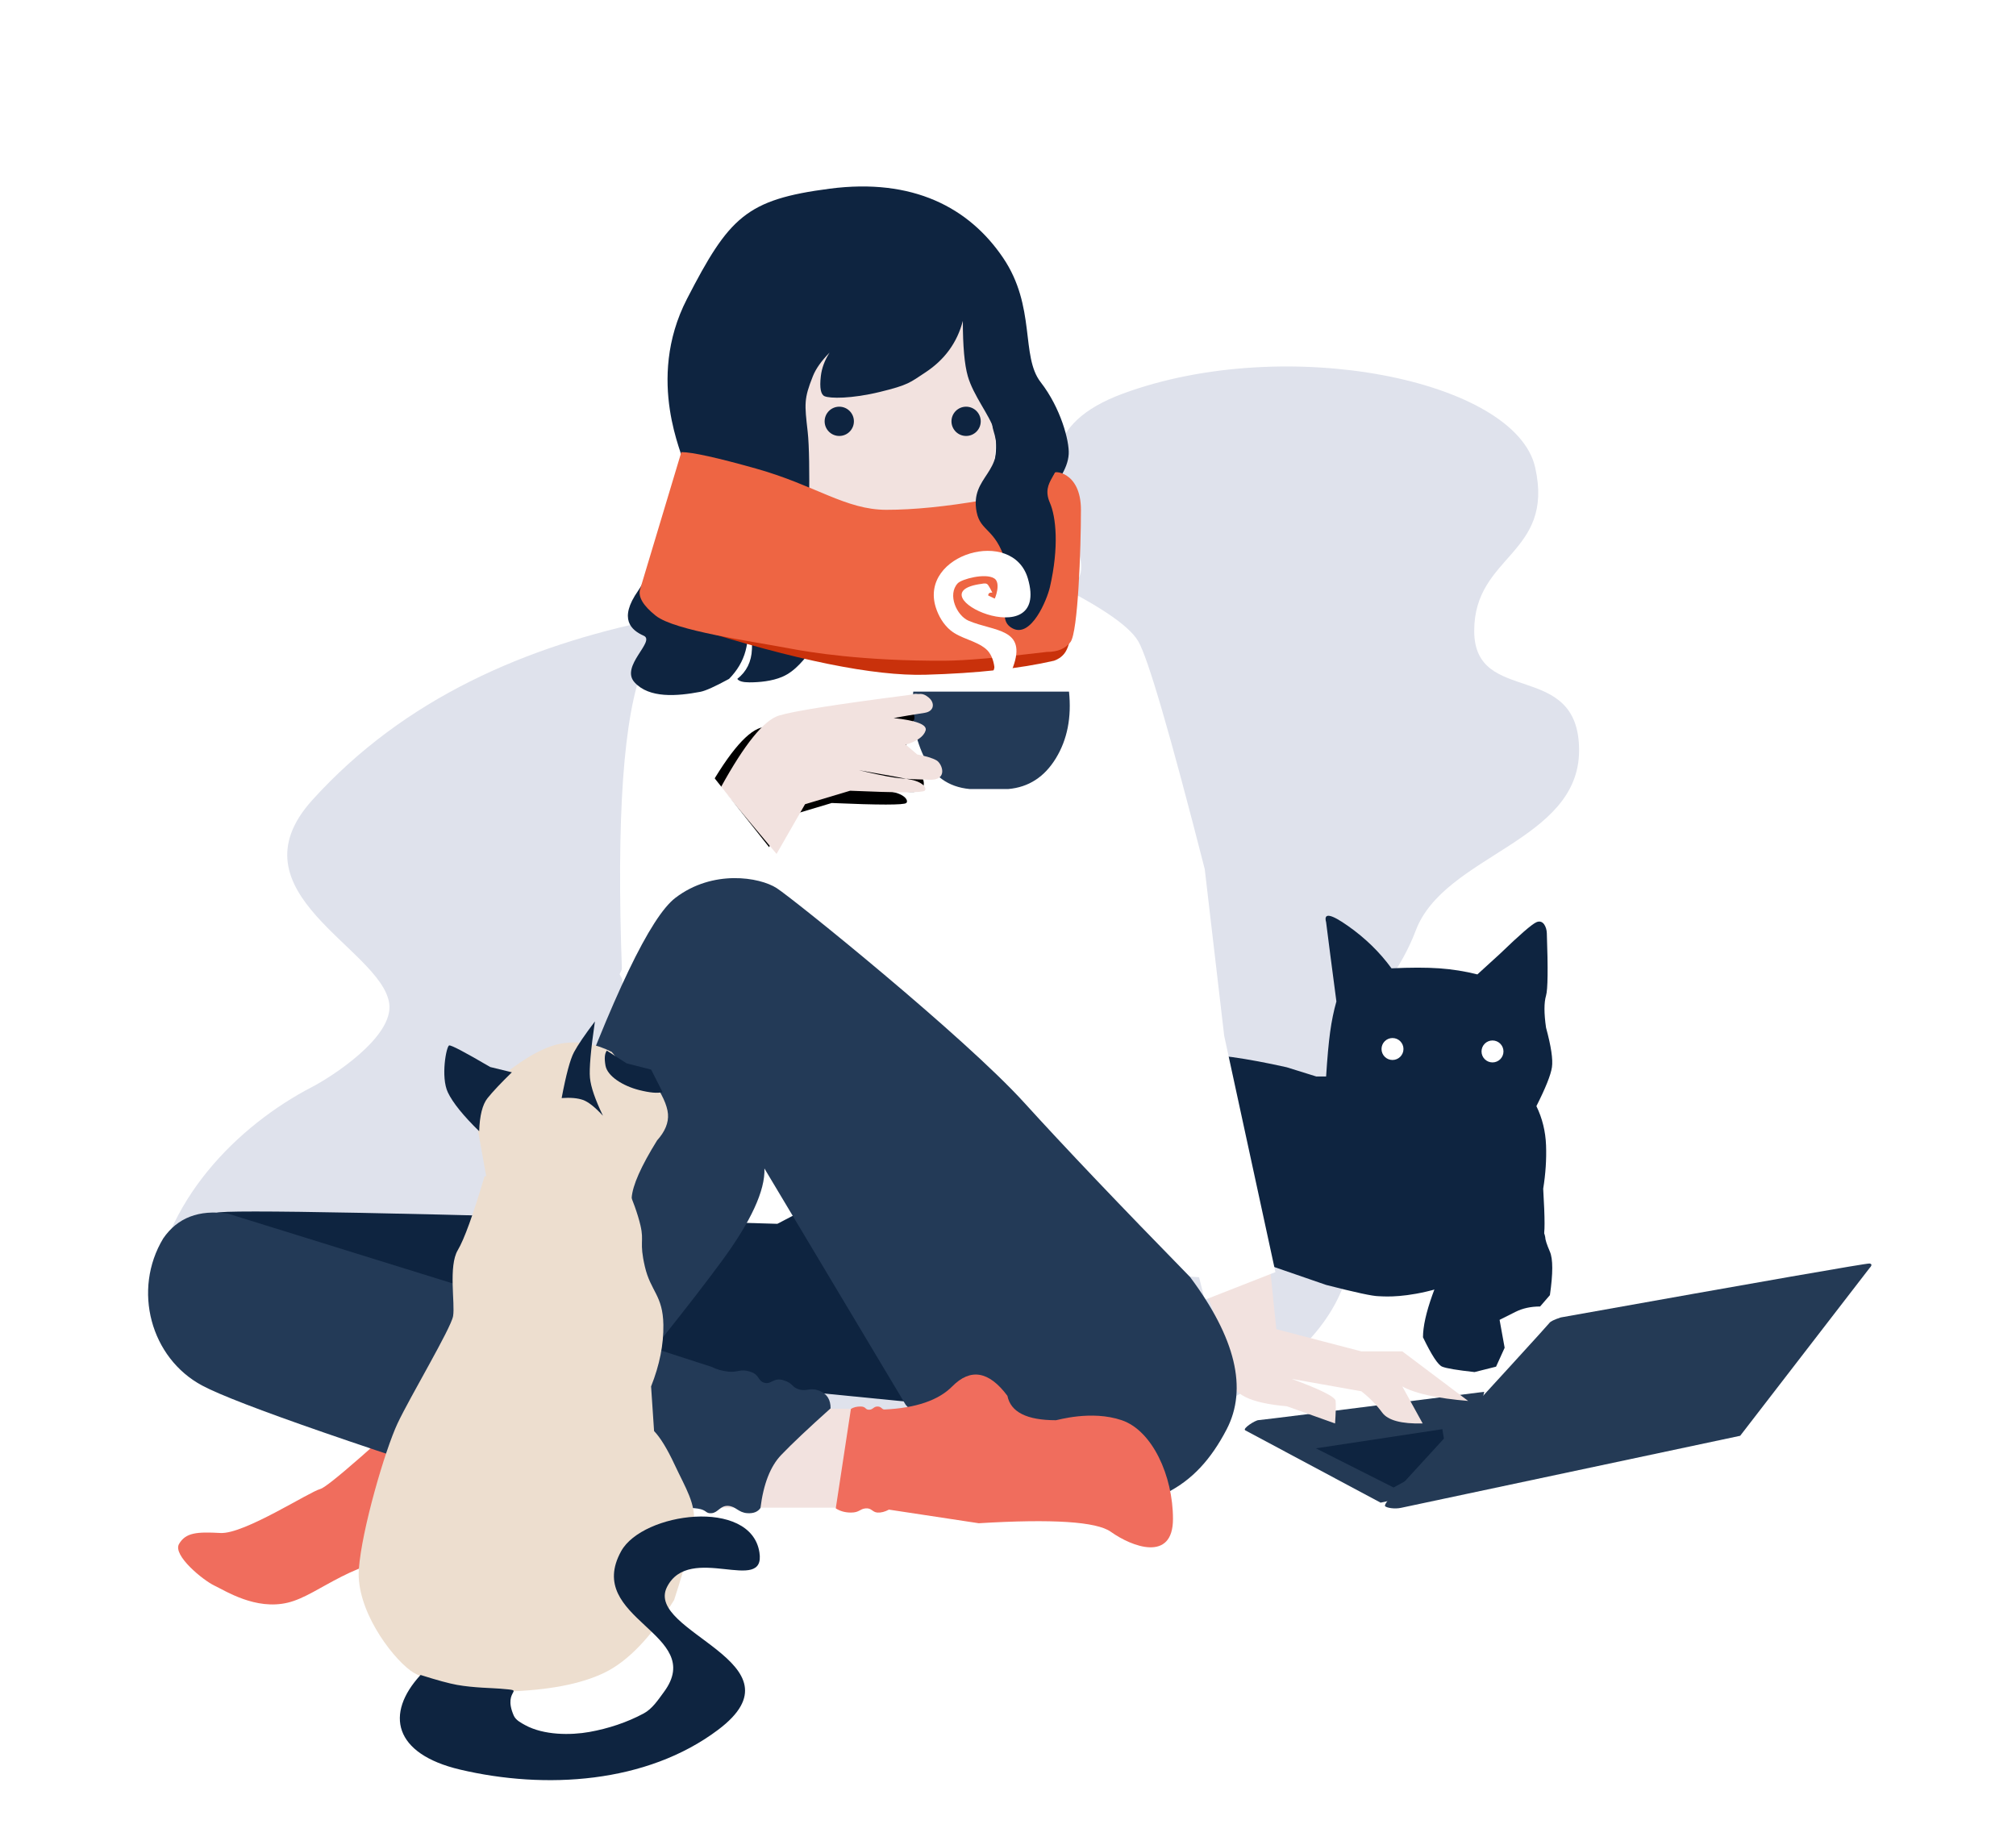 <?xml version="1.0" encoding="UTF-8"?>
<svg width="657px" height="600px" viewBox="0 0 657 600" version="1.1" xmlns="http://www.w3.org/2000/svg" xmlns:xlink="http://www.w3.org/1999/xlink">
    <!-- Generator: Sketch 51.1 (57501) - http://www.bohemiancoding.com/sketch -->
    <title>coffee</title>
    <desc>Created with Sketch.</desc>
    <defs>
        <path d="M375.095,199.612 C367.344,185.487 361.016,177.677 356.112,176.183 C351.391,174.744 337.312,172.518 313.873,169.506 C312.963,169.389 312.019,168.995 311.1,169.151 C310.181,169.307 309.353,168.654 307.322,170.343 C305.292,172.031 305.472,174.818 308.658,175.309 C312.221,175.858 315.591,176.424 318.769,177.006 C311.2,177.828 307.732,179.199 308.366,181.12 C308.999,183.04 311.145,184.56 314.801,185.681 L311.1,188.867 C308.151,189.43 306.048,190.076 304.789,190.804 C302.901,191.897 300.869,197.464 307.322,197.11 C309.874,196.97 313.904,197.068 318.769,196.366 C320.995,196.045 324.772,195.258 330.099,194.005 C321.439,195.511 315.752,196.546 313.036,197.11 C308.962,197.955 307.872,200.005 308.658,200.695 C309.424,201.368 317.52,201.368 332.948,200.695 L347.638,205.087 L356.929,221.292 L375.095,199.612 Z" id="path-1"></path>
        <filter x="-4.2%" y="-5.7%" width="116.6%" height="119.2%" filterUnits="objectBoundingBox" id="filter-2">
            <feOffset dx="6" dy="4" in="SourceAlpha" result="shadowOffsetOuter1"></feOffset>
            <feColorMatrix values="0 0 0 0 0   0 0 0 0 0   0 0 0 0 0  0 0 0 0.1 0" type="matrix" in="shadowOffsetOuter1"></feColorMatrix>
        </filter>
    </defs>
    <g id="new" stroke="none" stroke-width="1" fill="none" fill-rule="evenodd">
        <g id="laptop" transform="translate(-61, 0)">
            <g id="Group" transform="translate(390, 322) scale(-1, 1) translate(-390, -322) translate(109, 57)">
                <path d="M244.03,71.269 C297.287,90.889 230.816,136.009 271.851,136.009 C349.416,136.009 448.016,137.187 508.195,203.705 C535.541,233.93 485.906,252.036 483.165,269.922 C481.461,281.039 502.576,294.276 508.195,297.181 C532.376,309.683 557.592,334.591 560.394,367.106 C560.539,368.782 260.866,423.068 234.491,411.604 C175.238,385.851 156.977,360.815 175.516,305.239 C182.233,285.103 157.95,271.115 148.647,246.327 C139.344,221.538 95.386,217.364 95.386,187.526 C95.386,157.689 129.566,173.377 129.566,148.591 C129.566,123.805 103.335,123.805 109.694,95.352 C116.053,66.9 190.773,51.649 244.03,71.269 Z" id="Path-107" fill="#DFE2EC" fill-rule="nonzero"></path>
                <g id="Group-18" transform="translate(104.13, 240.765)">
                    <path d="M24.401,19.789 L17.02,13.054 C10.597,6.857 6.646,3.433 5.168,2.781 C2.95,1.803 1.841,4.358 1.771,6.328 C1.359,17.935 1.443,24.721 2.024,26.688 C2.704,28.987 2.704,32.476 2.024,37.152 C0.366,43.238 -0.273,47.54 0.106,50.058 C0.485,52.576 2.173,56.795 5.168,62.715 C3.241,66.678 2.193,70.936 2.024,75.487 C1.856,80.039 2.164,84.753 2.951,89.631 C2.365,99.556 2.365,104.72 2.951,105.123 C35.099,127.249 54.759,124.66 56.585,124.66 C58.461,124.66 64.166,123.434 73.699,120.983 L114.416,106.933 C130.637,102.976 139.542,100.052 141.131,98.161 C142.72,96.269 157.518,95.323 185.525,95.323 L210.144,101.312 C217.429,102.703 221.415,103.051 222.1,102.355 C222.785,101.66 223.128,96.351 223.128,86.429 L219.67,85.233 L227.337,82.314 C225.147,78.885 222.978,77.17 220.831,77.17 C218.684,77.17 216.647,77.17 214.719,77.17 L182.944,70.181 C178.691,65.519 174.993,63.188 171.851,63.188 C168.709,63.188 162.761,63.188 154.007,63.188 L146.228,63.188 C135.106,51.497 125.65,45.652 117.861,45.652 C110.071,45.652 99.624,47.121 86.519,50.058 L76.885,53.062 L73.699,53.062 C73.312,46.95 72.874,42.109 72.385,38.538 C71.896,34.968 71.216,31.657 70.347,28.606 L72.385,13.054 L73.699,2.781 C74.579,-0.385 72.198,0.022 66.555,4.001 C60.913,7.98 56.19,12.584 52.387,17.812 C46.186,17.514 40.978,17.514 36.763,17.812 C32.549,18.11 28.428,18.769 24.401,19.789 Z" id="Path-130" fill="#0E2440"></path>
                    <path d="M2.304,105.34 C2.993,101.323 6.88,100.639 13.967,103.288 C21.054,105.938 27.547,109.029 33.446,112.562 C35.186,114.715 37.068,118.634 39.092,124.319 C41.117,130.004 42.129,134.582 42.129,138.051 C39.321,143.877 37.233,147.068 35.867,147.623 C34.5,148.178 30.986,148.766 25.324,149.385 L18.314,147.623 L15.518,141.465 L17.167,132.369 C16.026,131.791 14.294,130.922 11.969,129.759 C9.645,128.597 6.977,128.016 3.965,128.016 L0.768,124.319 C-0.256,117.244 -0.256,112.521 0.768,110.151 C1.792,107.782 2.304,106.178 2.304,105.34 Z" id="Path-131" fill="#0E2440"></path>
                    <ellipse id="Oval-3" fill="#FFFFFF" cx="19.475" cy="44.895" rx="3.577" ry="3.576"></ellipse>
                    <ellipse id="Oval-3" fill="#FFFFFF" cx="52.065" cy="44.1" rx="3.577" ry="3.576"></ellipse>
                </g>
                <g id="Group-16">
                    <polygon id="Path-119" fill="#FFFFFF" points="263.847 150.056 238.06 188.652 227.223 316.963 216.893 359.438 377.961 347.039 392.521 204.129 368.545 130.354"></polygon>
                    <g id="Group-15" transform="translate(0, 353.547)">
                        <path d="M126.308,43.035 C174.677,49.187 199.192,52.263 199.853,52.263 C200.846,52.263 205.249,55.022 204.174,55.592 C203.457,55.973 188.757,63.828 160.075,79.159 L133.033,73.384 L126.308,43.035 Z" id="Path-115" fill="#243A55"></path>
                        <polygon id="Path-116" fill="#0E2440" points="139.945 55.212 181.158 61.457 155.847 74.22 138.384 64.716"></polygon>
                        <path d="M194.052,22.629 L166.346,29.861 L152.993,29.861 L131.54,46.009 C141.673,45.168 148.824,43.595 152.993,41.291 L146.36,53.348 C153.3,53.521 157.697,52.34 159.551,49.808 C161.404,47.275 163.669,44.96 166.346,42.863 L189.063,38.825 C179.626,42.286 174.848,44.68 174.728,46.009 C174.608,47.337 174.668,49.784 174.908,53.348 L190.631,47.746 C202.62,46.716 208.614,43.742 208.614,38.825 C208.614,33.908 212.086,22.665 219.029,5.097 L196.344,0.384 L194.052,22.629 Z" id="Path-100" fill="#F2E2DF"></path>
                        <path d="M42.887,57.368 L0.741,2.725 C-0.094,1.852 -0.094,1.352 0.741,1.226 C1.575,1.1 35.112,6.957 101.351,18.799 C103.496,19.495 104.744,20.108 105.096,20.64 C105.447,21.171 122.397,39.729 155.945,76.314 C158.041,78.661 158.92,80.001 158.582,80.333 C158.075,80.833 155.527,81.332 153.331,80.833 C151.867,80.5 115.052,72.678 42.887,57.368 Z" id="Path-114" fill="#243A55"></path>
                    </g>
                    <path d="M271.772,130.501 C253.145,139.382 242.241,146.538 239.062,151.968 C235.882,157.398 228.657,182.149 217.385,226.222 L211.042,280.575 L194.35,357.571 L217.385,366.606 L241.645,269.768 C244.034,238.403 247.148,213.903 250.985,196.267 C254.823,178.631 260.766,165.225 268.814,156.049 L271.772,130.501 Z" id="Path-101" fill="#FFFFFF"></path>
                    <path d="M369.499,128.378 C387.201,134.16 398.541,148.314 403.518,170.84 C408.496,193.365 409.253,233.095 405.789,290.03 L401.02,299.565 L372.235,304.832 L379.16,244.34 L369.499,128.378 Z" id="Path-102" fill="#FFFFFF"></path>
                    <path d="M312.37,168.396 L261.621,168.396 C260.747,176.778 262.171,184.018 265.894,190.116 C269.617,196.213 274.783,199.555 281.39,200.14 L294.009,200.14 C300.982,199.482 305.988,195.876 309.028,189.324 C312.067,182.771 313.181,175.795 312.37,168.396 Z" id="Path-105" fill="#233A57"></path>
                    <g id="Path-104">
                        <use fill="black" fill-opacity="1" filter="url(#filter-2)" xlink:href="#path-1"></use>
                        <use fill="#F2E2DF" fill-rule="evenodd" xlink:href="#path-1"></use>
                    </g>
                    <path d="M356.664,341.835 C476.584,338.264 537.473,337.074 539.332,338.264 C542.121,340.05 562.133,354.528 559.125,363.591 C557.12,369.634 532.322,376.093 484.73,382.971 L303.998,400.838 L339.061,332.665 L356.664,341.835 Z" id="Path-110" fill="#0E2440"></path>
                    <polygon id="Path-108" fill="#F2E2DF" points="432.331 348.821 464.106 392.174 421.688 406.907 407.806 369.548"></polygon>
                    <polygon id="Path-103" fill="#FFFFFF" points="408.069 260.493 378.18 195.28 353.94 225.927 373.558 271.895 397.65 279.841"></polygon>
                    <path d="M222.171,359.16 C245.222,335.587 263.24,316.649 276.223,302.346 C295.697,280.892 351.339,235.997 356.904,232.421 C362.468,228.846 377.694,226.286 389.891,235.6 C398.023,241.809 410.265,267.332 426.619,312.169 L471.866,376.816 C457.882,360.424 446.561,353.803 437.905,356.95 C424.921,361.671 411.26,378.859 411.26,387.029 C411.26,392.476 414.603,400.932 421.289,412.399 C399.828,386.442 384.328,366.974 374.789,353.996 C365.249,341.017 360.612,330.952 360.878,323.801 L314.845,400.811 C294.926,423.634 276.62,435.045 259.928,435.045 C234.889,435.045 220.581,428.688 210.247,408.823 C203.358,395.58 207.333,379.025 222.171,359.16 Z" id="Path-106" fill="#233A57"></path>
                    <path d="M459.681,388.046 C487.912,414.244 503.222,427.648 505.613,428.256 C509.199,429.169 530.457,443.017 538.138,442.594 C545.818,442.171 549.499,442.454 551.651,446.169 C553.802,449.885 543.753,458.029 540.145,459.73 C536.536,461.431 526.694,467.845 516.153,465.285 C505.613,462.725 494.808,450.376 472.129,449.918 C449.45,449.46 435.975,459.735 427.359,454.827 C418.743,449.918 413.677,437.605 418.743,430.09 C423.809,422.574 424.088,408.679 423.809,406.969 C423.623,405.828 421.934,402.434 418.743,396.787 L451.808,375.398 L459.681,388.046 Z" id="Path-109" fill="#F06D5D"></path>
                    <polygon id="Path-112" fill="#F2E2DF" points="376.987 434.341 326.853 434.341 330.221 402.103 361.632 402.103"></polygon>
                    <path d="M535.753,338.501 L454.657,363.687 L378.068,388.461 C376.568,389.241 374.78,389.756 372.702,390.007 C369.586,390.382 368.815,388.963 365.548,390.007 C362.281,391.05 363.136,393.061 360.85,393.652 C358.565,394.243 357.909,391.781 354.618,392.832 C351.327,393.883 352.133,395.043 349.551,395.811 C346.969,396.58 345.898,394.91 342.596,396.407 C340.394,397.406 339.301,399.26 339.317,401.97 C346.526,408.427 351.891,413.493 355.414,417.166 C358.936,420.84 361.188,426.601 362.17,434.449 C363.036,435.706 364.46,436.268 366.442,436.138 C369.416,435.941 370.132,433.911 372.702,433.754 C375.272,433.596 375.965,435.948 378.068,436.138 C380.171,436.327 379.511,435.104 382.575,434.643 C385.639,434.182 387.39,434.73 389.295,434.449 C393.206,433.871 396.011,432.768 399.232,433.058 C404.02,433.49 410.573,435.109 418.89,437.915 C491.125,414.992 532.856,400.539 544.082,394.557 C560.921,385.583 566.91,363.361 556.81,346.6 C552.171,339.84 545.152,337.14 535.753,338.501 Z" id="Path-111" fill="#233A57"></path>
                    <path d="M332.697,402.168 L337.628,434.571 C336.22,435.483 334.577,435.939 332.697,435.939 C329.878,435.939 329.848,434.746 327.89,434.571 C325.932,434.395 325.727,435.835 324.015,435.939 C322.874,436.008 321.635,435.688 320.298,434.978 L291.027,439.415 C266.982,437.959 252.641,438.886 248.004,442.196 C241.049,447.163 227.735,452.129 227.735,438.025 C227.735,423.921 234.492,409.22 244.427,405.843 C254.363,402.466 265.388,405.843 265.889,405.843 C275.36,405.843 280.626,403.195 281.688,397.897 C287.715,389.819 293.71,388.792 299.672,394.818 C304.162,399.357 311.515,401.867 321.731,402.348 C322.668,402.392 322.668,401.374 324.015,401.374 C325.363,401.374 325.461,402.424 326.793,402.424 C328.126,402.424 327.692,401.374 329.579,401.374 C330.838,401.374 331.877,401.638 332.697,402.168 Z" id="Path-113" fill="#F06D5D"></path>
                    <path d="M285.588,65.612 C284.523,86.033 284.523,98.464 285.588,102.904 C287.187,109.564 307.89,122.37 312.778,122.75 C317.666,123.13 348.678,112.749 358.578,91.849 C368.478,70.95 365.641,47.121 352.648,38.578 C343.986,32.883 332.171,30.035 317.204,30.035 L299.437,32.054 L285.588,65.612 Z" id="Path-99" fill="#F2E2DF" transform="translate(324.65, 76.398) rotate(-4) translate(-324.65, -76.398) "></path>
                    <ellipse id="Oval-2" fill="#0E2440" cx="295.154" cy="80.308" rx="4.769" ry="4.768"></ellipse>
                    <ellipse id="Oval-2" fill="#0E2440" cx="336.488" cy="80.308" rx="4.769" ry="4.768"></ellipse>
                    <polygon id="Path-117" fill="#C9310B" points="265.789 97.203 276.244 95.252 276.244 104.911 268.899 103.691"></polygon>
                    <path d="M298.386,45.773 C299.859,52.912 303.627,58.713 309.691,63.175 C314.568,66.764 315.001,67.551 324.142,70.297 C333.283,73.043 340.358,73.329 342.128,72.632 C343.325,72.161 343.915,70.125 343.661,66.172 C343.491,63.536 342.674,60.933 341.209,58.361 C343.727,61.195 345.404,63.843 346.24,66.307 C348.81,73.877 348.495,75.489 346.986,84.523 C345.476,93.558 344.81,121.458 344.81,126.031 C344.81,130.603 335.416,147.484 342.146,155.783 C344.105,158.198 346.663,162.534 351.131,164.708 C354.403,166.3 358.479,166.883 361.675,167.05 C363.806,167.162 365.142,166.855 365.682,166.129 C362.785,163.597 361.367,160.286 361.427,156.196 C361.488,152.106 362.02,147.152 363.023,141.333 C362.605,148.331 362.757,153.521 363.48,156.901 C364.204,160.28 365.831,163.403 368.361,166.269 C372.796,168.997 375.831,170.561 377.468,170.961 C385.002,172.803 394.023,174.017 399.062,169.009 C404.1,164.002 392.818,155.249 396.881,153.677 C400.945,152.105 405.497,148.758 399.436,139.091 C398.561,137.695 397.477,135.405 396.182,132.221 C390.531,109.035 387.506,97.05 387.106,96.266 C386.507,95.09 400.895,70.751 388.549,43.344 C376.203,15.937 370.942,9.985 344.005,5.022 C317.068,0.06 298.303,8.803 286.39,24.523 C274.747,39.887 279.022,56.292 272.018,64.384 C265.013,72.476 261.635,83.091 261.661,87.314 C261.723,97.534 275.987,106.763 271.961,110.676 C267.935,114.588 262.998,117.707 261.314,129.258 C259.629,140.81 269.565,159.018 277.608,156.764 C282.971,155.261 288.075,153.012 292.921,150.015 C284.722,146.8 280.719,142.968 280.912,138.517 C285.851,142.353 290.408,144.27 294.583,144.27 L300.912,135.971 C287.949,107.902 283.108,89.454 286.39,80.625 C288.122,75.963 293.702,69.882 295.835,63.666 C297.106,59.961 297.956,53.997 298.386,45.773 Z" id="Path-118" fill="#0E2440" transform="translate(331.75, 88.097) rotate(-3) translate(-331.75, -88.097) "></path>
                    <path d="M260.722,148.732 L311.846,153.119 L384.725,147.399 C350.628,158.2 325.192,163.365 308.416,162.894 C291.64,162.422 277.663,160.899 266.485,158.325 C264.781,157.698 263.522,156.709 262.71,155.356 C261.897,154.004 261.235,151.796 260.722,148.732 Z" id="Path-120" fill="#C9310B"></path>
                    <path d="M363.461,95.75 C344.267,101.152 334.448,109.143 321.134,109.143 C312.258,109.143 301.713,108.092 289.501,105.991 C273.764,100.948 266.108,98.056 266.531,97.316 C267.166,96.207 257.73,96.366 257.73,109.143 C257.73,121.92 258.676,148.979 261.133,152.229 C262.771,154.395 265.327,155.47 268.801,155.454 C284.315,157.333 295.401,158.29 302.057,158.325 C328.955,158.465 346.444,155.51 352.531,154.351 C365.05,151.966 390.09,148.591 396.277,143.668 C400.401,140.387 402.108,137.515 401.397,135.052 L387.953,90.337 C384.421,90.344 376.257,92.148 363.461,95.75 Z" id="Path-98" fill="#EE6543"></path>
                    <path d="M266.303,89.691 C264.413,97.042 271.786,99.078 268.183,106.301 C265.959,110.757 264.425,120.462 266.745,133.73 C267.474,137.903 271.963,150.66 278.182,147.803 C284.4,144.946 277.881,136.348 281.717,125.907 C285.552,115.466 290.271,116.91 291.876,110.526 C294.805,98.883 282.77,97.292 287.692,84.049 C292.614,70.805 268.193,82.341 266.303,89.691 Z" id="Path-118" fill="#0E2440" transform="translate(278.966, 113.104) rotate(-3) translate(-278.966, -113.104) "></path>
                </g>
                <g id="Group-12" transform="translate(423.277, 400.082) rotate(-5) translate(-423.277, -400.082) translate(357.699, 275.727)">
                    <path d="M97.373,19.865 C90.25,13.111 84.064,9.138 78.816,7.946 C73.568,6.754 68.273,7.251 62.931,9.436 L56.698,15.902 L49.014,17.294 C45.428,21.611 43.398,25.174 42.924,27.985 C42.45,30.796 43.379,33.757 45.713,36.869 C50.207,45.758 52.412,52.215 52.329,56.239 C52.246,60.263 54.287,65.355 58.451,71.514 L85.947,66.054 L98.563,59.251 L105.071,35.299 L106.515,21.929 L97.373,19.865 Z" id="Path-90" fill="#EDDECF"></path>
                    <path d="M64.584,9.138 L57.774,12.719 L49.661,14.04 L45.308,21.018 C46.868,21.6 49.432,21.6 53.002,21.018 C58.357,20.146 63.658,17.441 64.584,14.04 C65.202,11.772 65.202,10.138 64.584,9.138 Z" id="Path-90" fill="#0E2440"></path>
                    <path d="M54.758,51.649 C51.854,57.023 49.83,61.459 48.687,64.959 C46.972,70.208 48.687,70.208 46.103,78.146 C43.52,86.084 39.424,86.946 38.433,96.544 C37.772,102.943 38.518,109.729 40.671,116.903 L38.433,131.308 C36.214,133.24 33.67,136.683 30.803,141.638 C26.501,149.07 22.853,153.557 22.853,160.311 C22.853,164.814 24.277,173.234 27.124,185.572 C33.496,198.241 40.337,206.766 47.65,211.148 C54.962,215.53 65.509,218.516 79.291,220.105 C95.585,220.237 106.071,218.859 110.749,215.97 C117.765,211.637 130.126,197.516 130.356,184.638 C130.586,171.76 125.228,145.092 121.933,136.114 C118.637,127.136 107.295,103.762 106.949,99.699 C106.603,95.636 109.94,83.589 107.295,78.146 C105.532,74.517 103.332,66.264 100.693,53.385 L55.567,51.649" id="Path-92" fill="#EDDECF"></path>
                    <path d="M69.276,0 C69.811,9.413 69.811,15.572 69.276,18.475 C68.742,21.377 66.979,25.35 63.988,30.394 C66.839,27.8 69.158,26.277 70.944,25.825 C72.73,25.372 75.048,25.372 77.899,25.825 C77.125,18.078 76.225,13.001 75.199,10.591 C74.173,8.181 72.199,4.651 69.276,0 Z" id="Path-88" fill="#0E2440"></path>
                    <path d="M94.79,18.872 L101.963,17.776 C110.653,13.658 115.302,11.711 115.91,11.937 C116.823,12.274 117.802,22.448 114.998,27.22 C113.128,30.402 109.373,34.307 103.733,38.936 C104.009,33.82 103.419,30.165 101.963,27.971 C100.507,25.777 98.116,22.744 94.79,18.872 Z" id="Path-89" fill="#0E2440"></path>
                    <path d="M107.31,217.125 C117.806,230.704 113.838,243.515 91.806,246.723 C63.618,250.826 30.838,245.984 9.14,226.46 C-17.919,202.114 35.988,197.007 29.807,181.565 C23.761,166.462 -2.653,181.449 0.795,167.661 C5.162,150.201 39.834,158.022 45.706,171.237 C56.003,194.408 15.464,195.525 27.821,215.735 C29.494,218.47 31.101,221.526 33.784,223.283 C38.994,226.695 44.864,229.2 50.874,230.832 C56.899,232.468 65.63,233.21 71.939,230.435 C73.419,229.784 75.139,229.073 75.913,227.654 C80.584,219.091 71.906,219.31 81.078,219.31 C83.631,219.31 89.655,219.807 95.188,219.31 C97.817,219.074 101.858,218.346 107.31,217.125 Z" id="Path-123" fill="#0E2440" fill-rule="nonzero"></path>
                </g>
                <path d="M290.191,133.283 C312.902,136.344 267.44,157.295 275.031,131.507 C279.986,114.671 310.497,123.583 305.037,140.942 C304.152,143.755 302.537,146.51 300.267,148.392 C296.926,151.161 292.087,151.686 288.741,154.451 C287.097,155.809 286.25,158.099 285.96,160.212 C285.752,161.726 287.71,163.096 287.351,164.582 C287.107,165.589 285.478,166.469 284.568,165.972 C282.466,164.823 280.728,162.757 279.899,160.509 C275.165,147.676 285.985,148.855 294.308,145.313 C298.236,143.641 301.315,136.784 297.883,133.096 C296.612,131.73 288.887,129.641 285.96,131.507 C283.632,132.991 285.861,138.473 285.861,138.062 L287.947,137.069 C287.947,136.363 287.5,136.048 286.606,136.125 C286.606,136.125 287,135.328 287.351,134.685 C287.735,133.981 288.092,133.421 288.395,133.283 C289.043,132.989 289.904,133.245 290.191,133.283 Z" id="Path-47" fill="#FFFFFF" fill-rule="nonzero"></path>
            </g>
        </g>
    </g>
</svg>